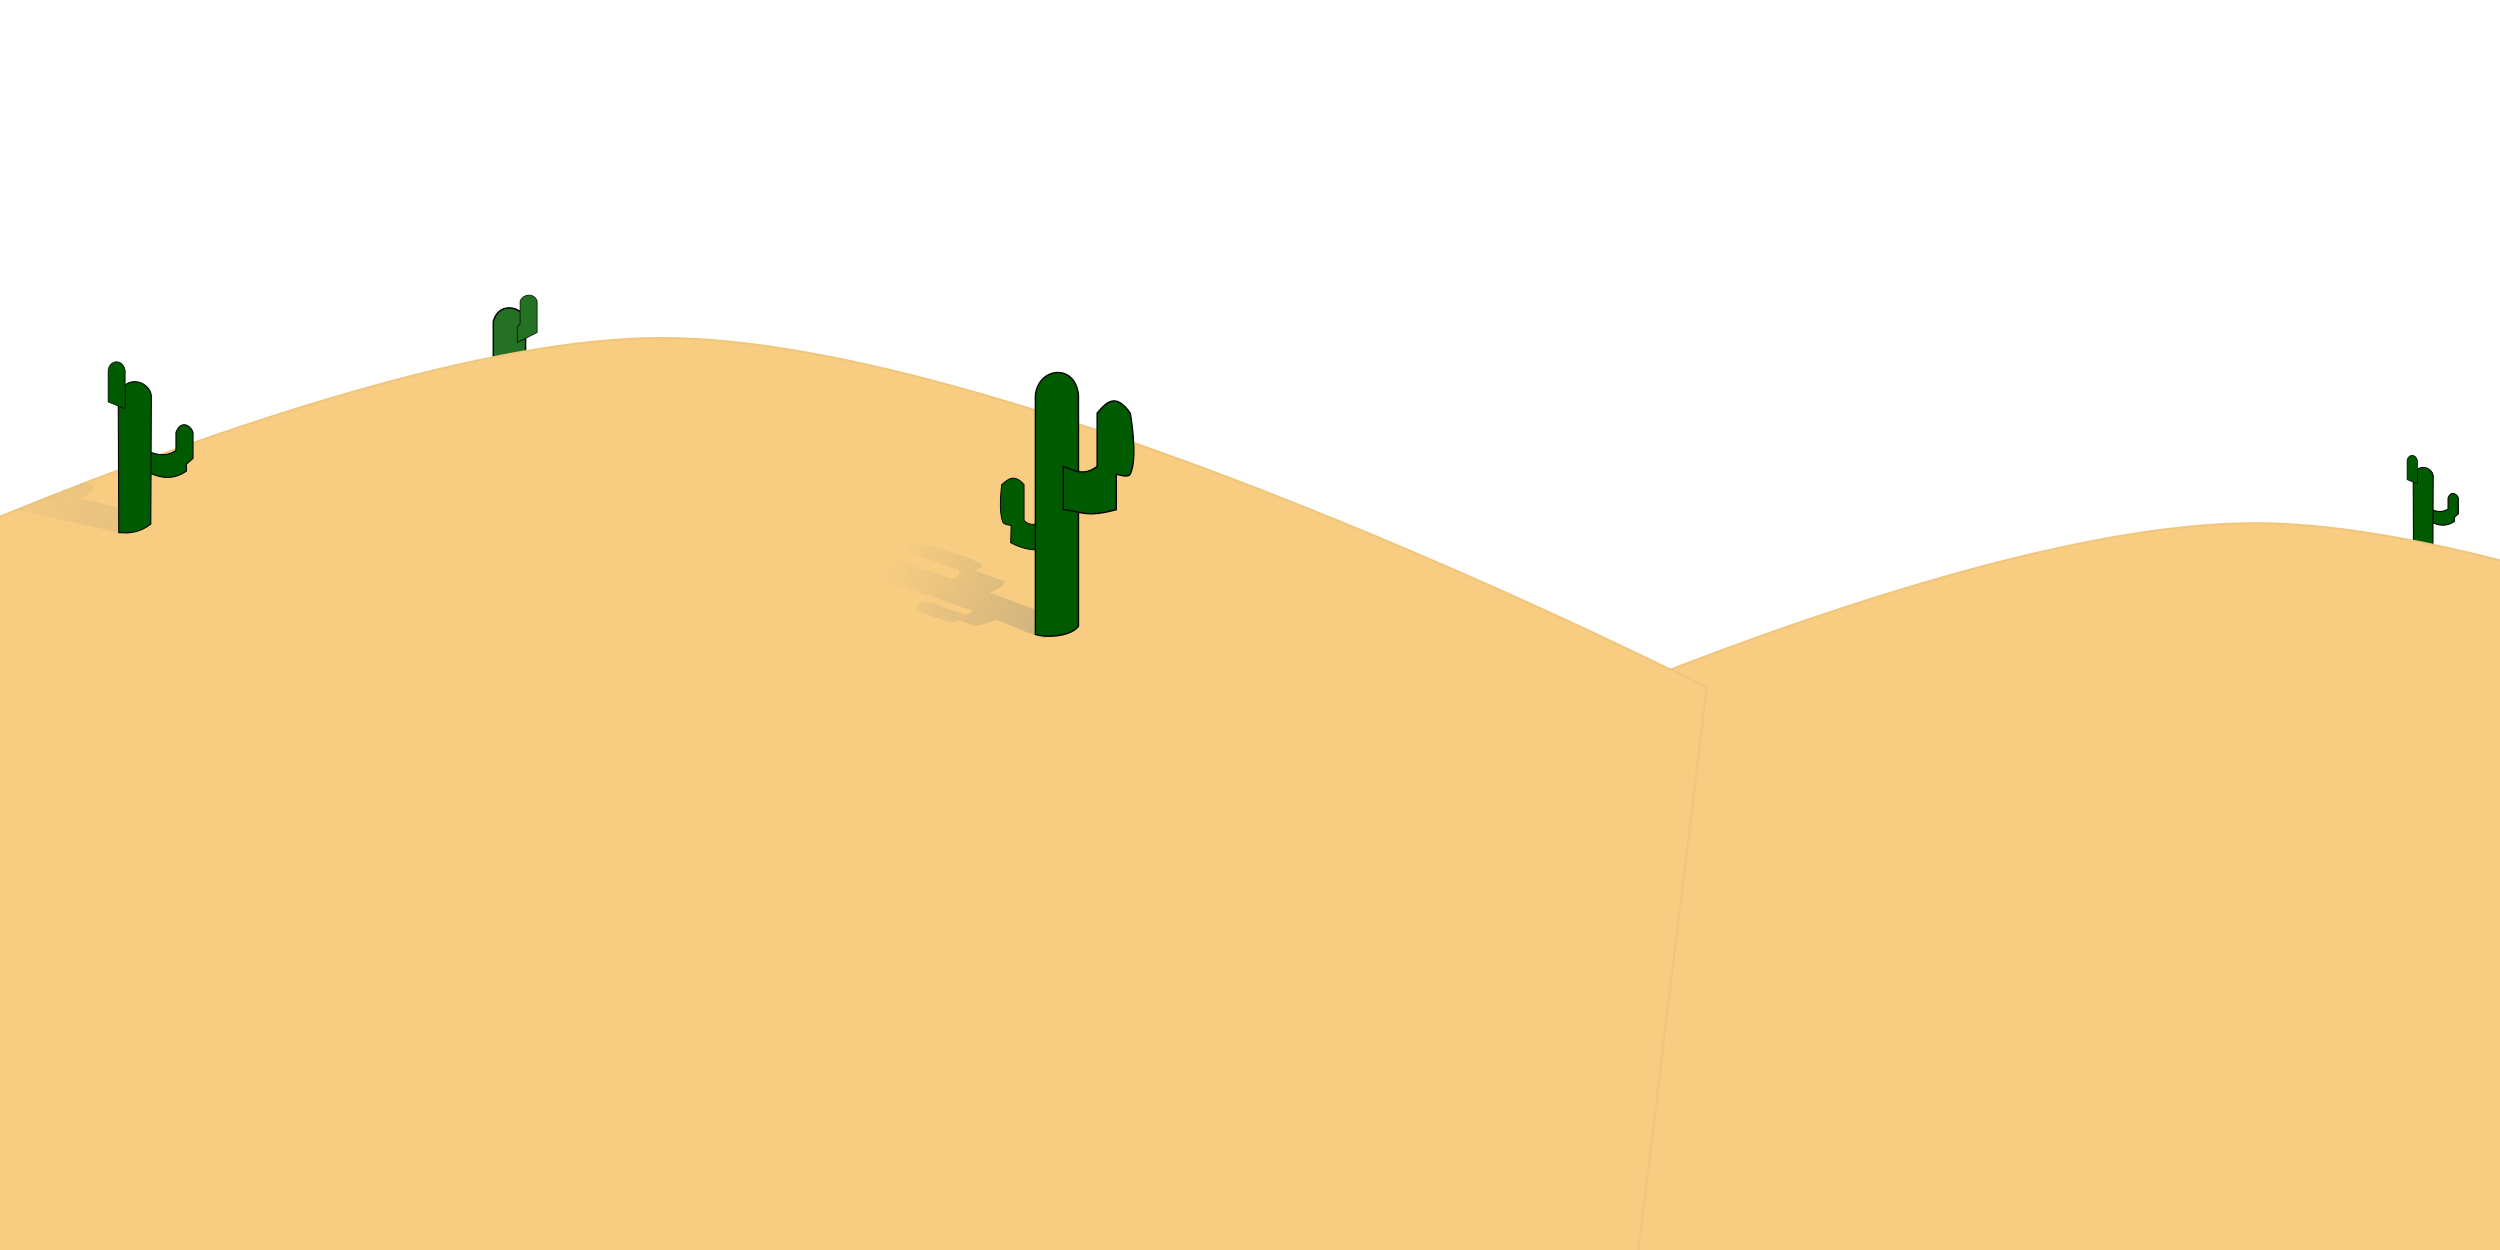 <?xml version="1.0" encoding="UTF-8" standalone="no"?>
<!-- Created with Inkscape (http://www.inkscape.org/) -->

<svg
   xmlns:dc="http://purl.org/dc/elements/1.1/"
   xmlns:cc="http://creativecommons.org/ns#"
   xmlns:rdf="http://www.w3.org/1999/02/22-rdf-syntax-ns#"
   xmlns:svg="http://www.w3.org/2000/svg"
   xmlns="http://www.w3.org/2000/svg"
   xmlns:xlink="http://www.w3.org/1999/xlink"
   xmlns:sodipodi="http://sodipodi.sourceforge.net/DTD/sodipodi-0.dtd"
   xmlns:inkscape="http://www.inkscape.org/namespaces/inkscape"
   width="1200"
   height="600"
   id="svg6005"
   version="1.1"
   inkscape:version="0.48.0 r9654"
   sodipodi:docname="desert-hub.svg"
   inkscape:export-filename="C:\Users\Jake\Documents\FlashDevelop\HumphreyRemastered\lib\art\decals\desert-hub.png"
   inkscape:export-xdpi="90"
   inkscape:export-ydpi="90">
  <defs
     id="defs6007">
    <linearGradient
       inkscape:collect="always"
       id="linearGradient6640">
      <stop
         style="stop-color:#656e71;stop-opacity:1"
         offset="0"
         id="stop6642" />
      <stop
         style="stop-color:#656e71;stop-opacity:0"
         offset="1"
         id="stop6644" />
    </linearGradient>
    <filter
       inkscape:collect="always"
       id="filter6636"
       color-interpolation-filters="sRGB">
      <feGaussianBlur
         inkscape:collect="always"
         stdDeviation="1.356"
         id="feGaussianBlur6638" />
    </filter>
    <linearGradient
       inkscape:collect="always"
       xlink:href="#linearGradient6640"
       id="linearGradient6646"
       x1="424.286"
       y1="782.729"
       x2="590.357"
       y2="726.648"
       gradientUnits="userSpaceOnUse" />
    <linearGradient
       inkscape:collect="always"
       xlink:href="#linearGradient6640"
       id="linearGradient6649"
       gradientUnits="userSpaceOnUse"
       x1="424.286"
       y1="782.729"
       x2="590.357"
       y2="726.648" />
    <linearGradient
       inkscape:collect="always"
       xlink:href="#linearGradient6640"
       id="linearGradient6683"
       gradientUnits="userSpaceOnUse"
       x1="424.286"
       y1="782.729"
       x2="590.357"
       y2="726.648" />
    <linearGradient
       inkscape:collect="always"
       xlink:href="#linearGradient6640"
       id="linearGradient9356"
       gradientUnits="userSpaceOnUse"
       x1="424.286"
       y1="782.729"
       x2="590.357"
       y2="726.648" />
  </defs>
  <sodipodi:namedview
     id="base"
     pagecolor="#ffffff"
     bordercolor="#666666"
     borderopacity="1.0"
     inkscape:pageopacity="0.0"
     inkscape:pageshadow="2"
     inkscape:zoom="0.24748737"
     inkscape:cx="635.50372"
     inkscape:cy="293.47471"
     inkscape:document-units="px"
     inkscape:current-layer="layer1"
     showgrid="false"
     inkscape:window-width="1440"
     inkscape:window-height="838"
     inkscape:window-x="-8"
     inkscape:window-y="-8"
     inkscape:window-maximized="1" />
  <g
     inkscape:label="Layer 1"
     inkscape:groupmode="layer"
     id="layer1"
     transform="translate(0,-452.362)">
    <path
       sodipodi:nodetypes="cccccccccc"
       inkscape:connector-curvature="0"
       id="path6053-9"
       d="m 1180.012,691.428 0,7.531 -1.918,1.662 0,2.031 c -3.904,2.71 -7.808,2.108 -11.711,4e-5 l 0,-5.971 c 2.758,1.09 5.53,2.067 8.683,0 l 0,-5.253 c 1.522,-3.913 4.409,-1.814 4.947,2e-5 z"
       style="fill:#005a00;fill-opacity:1;stroke:#000000;stroke-width:0.512;stroke-opacity:1" />
    <path
       sodipodi:nodetypes="ccccc"
       inkscape:connector-curvature="0"
       id="path6055-9"
       d="m 1158.337,680.681 c 2.329,-6.336 8.906,-4.117 9.602,0 l -0.164,37.305 c -3.276,2.573 -6.292,2.687 -9.275,2.485 z"
       style="fill:#005a00;fill-opacity:1;stroke:#000000;stroke-width:0.512;stroke-opacity:1" />
    <path
       sodipodi:nodetypes="ccccc"
       inkscape:connector-curvature="0"
       id="path6057-7"
       d="m 1160.346,673.438 c -0.685,-3.372 -4.438,-3.209 -4.936,0 l 0,9.147 4.936,2.04 z"
       style="fill:#005a00;fill-opacity:1;stroke:#000000;stroke-width:0.345;stroke-opacity:1" />
    <path
       style="fill:#f8cd81;fill-opacity:1;stroke:#efc67e;stroke-opacity:1"
       d="m 580.876,871.341 c 0,0 329.952,-168.074 501.961,-167.841 170.219,0.23 506.562,172.842 506.562,172.842 l -33.502,171.952 -744.857,45.819 C 692.836,979.862 580.876,871.341 580.876,871.341 z"
       id="path6081"
       inkscape:connector-curvature="0"
       sodipodi:nodetypes="csccsc" />
    <path
       sodipodi:nodetypes="ccccc"
       inkscape:connector-curvature="0"
       id="path6043"
       d="m 236.786,606.686 c 3.061,-10.941 15.708,-6.184 15.486,0 l 0,30.271 -15.486,-4e-5 z"
       style="fill:#247124;fill-opacity:1;stroke:#000000;stroke-width:0.706;stroke-opacity:1" />
    <path
       sodipodi:nodetypes="cscccc"
       inkscape:connector-curvature="0"
       id="path6045"
       d="m 819.261,782.448 c 0,0 -329.952,-168.074 -501.961,-167.841 -170.219,0.23 -496.562,167.127 -496.562,167.127 l 168.879,272.494 796.623,-0.437 z"
       style="fill:#f8cd81;fill-opacity:1;stroke:#efc67e;stroke-opacity:1" />
    <path
       sodipodi:nodetypes="ccsscccccc"
       transform="matrix(-1,0,0,0.722,572.244,156.969)"
       inkscape:connector-curvature="0"
       id="path6681"
       d="m 545.582,736.979 c -1.035,0.303 -0.995,0.418 -1.886,0.691 -1.307,-0.71 -1.705,-4.056 -2.613,-3.411 -3.628,2.581 -6.753,-5.035 -9.519,-4.391 -1.89,0.441 -3.618,1.721 -5.043,2.157 1.968,4.448 2.956,5.761 7.098,8.405 -12.134,3.72 -22.728,8.167 -34.863,11.887 3.895,4.11 7.79,8.221 11.684,12.331 4.093,-1.257 30.582,-9.334 54.363,-16.626 -15.401,-8.44 -10.402,-5.499 -19.221,-11.042 z"
       style="opacity:0.504;fill:url(#linearGradient6683);fill-opacity:1;stroke:none;filter:url(#filter6636)" />
    <path
       sodipodi:nodetypes="ccccccsccc"
       inkscape:connector-curvature="0"
       id="path6047"
       d="m 491.545,684.97 5.2e-4,17.238 c 4.438,4.075 7.276,0.144 10.872,10e-5 l 0,13.89 c -5.441,0.739 -11.218,0.09 -17.312,-3.254 l 0.252,-8.293 c 0,0 -3.417,-0.199 -3.985,-1.593 -2.313,-5.677 -0.53,-17.988 -0.53,-17.988 3.025,-2.552 5.908,-5.44 10.704,0 z"
       style="fill:#005a00;fill-opacity:1;stroke:#000000;stroke-width:0.449;stroke-opacity:1" />
    <path
       style="opacity:0.748;fill:url(#linearGradient6649);fill-opacity:1;stroke:none;filter:url(#filter6636)"
       d="m 594.799,713.279 c -6.042,-3.654 -13.792,-0.875 -19.91,2.602 -9.409,4.797 -10.776,4.547 -20.185,9.344 -3.216,-1.084 -4.916,-6.133 -0.472,-6.909 6.647,-3.389 13.295,-6.779 19.942,-10.168 4.158,-5.894 -0.268,-6.683 -5.239,-5.489 -4.915,0.292 -9.492,3.221 -14.16,4.972 -4.97,2.439 -10.504,4.494 -14.369,8.719 0.917,2.548 6.547,2.685 1.686,4.301 -4.204,2.144 -8.409,4.287 -12.613,6.431 2.383,4.04 3.489,5.156 7.851,7.002 -11.661,5.953 -26.44,14.514 -38.575,18.233 3.895,4.11 7.79,8.221 11.684,12.331 6.571,-2.017 17.313,-9.124 23.628,-12.351 3.279,1.909 7.285,4.345 11.19,3.773 2.147,-1.154 4.295,-2.309 6.442,-3.463 3.527,2.872 8.178,-0.337 11.905,-1.923 3.549,-1.903 12.311,-5.189 6.776,-9.35 -2.679,-1.094 -5.647,-0.786 -8.185,0.971 -4.078,2.079 -8.156,4.158 -12.233,6.237 -3.655,0.337 -6.281,-2.371 -1.721,-3.473 17.462,-8.95 26.956,-12.703 44.373,-21.746 3.865,-1.956 6.368,-7.608 2.183,-10.043 z"
       id="path6621"
       inkscape:connector-curvature="0"
       transform="matrix(-1,0,0,0.722,1012.143,206.659)"
       sodipodi:nodetypes="cccccccccccccccccccccccc" />
    <path
       sodipodi:nodetypes="ccccc"
       inkscape:connector-curvature="0"
       id="path6049"
       d="m 496.986,642.047 c 1.485,-13.651 19.238,-15.358 20.682,0 l 0,110.845 c -3.035,4.406 -13.451,6.02 -20.682,4 z"
       style="fill:#005a00;fill-opacity:1;stroke:#000000;stroke-width:0.666;stroke-opacity:1" />
    <path
       sodipodi:nodetypes="csccccccc"
       inkscape:connector-curvature="0"
       id="path6051"
       d="m 542.516,650.652 c 0,0 3.892,21.322 5.4e-4,29.287 -0.98,2.004 -6.691,0 -6.691,0 l 5.8e-4,17.07 c -15.406,4.238 -17.555,0.371 -25.424,0 l 0,-20.752 c 4.968,1.65 9.471,5.048 16.224,3e-5 l 0,-25.605 c 4.363,-5.139 8.761,-10.083 15.89,-3e-5 z"
       style="fill:#005a00;fill-opacity:1;stroke:#000000;stroke-width:0.666;stroke-opacity:1" />
    <path
       sodipodi:nodetypes="cccccccccc"
       inkscape:connector-curvature="0"
       id="path6053"
       d="m 92.654,659.914 0,12.476 -3.178,2.753 -3e-5,3.365 c -6.467,4.49 -12.935,3.493 -19.403,6e-5 l 0,-9.892 c 4.569,1.805 9.162,3.424 14.385,0 l -3e-5,-8.703 c 2.522,-6.483 7.304,-3.005 8.196,3e-5 z"
       style="fill:#005a00;fill-opacity:1;stroke:#000000;stroke-width:0.512;stroke-opacity:1" />
    <path
       sodipodi:nodetypes="ccccc"
       inkscape:connector-curvature="0"
       id="path6055"
       d="m 56.745,642.109 c 3.859,-10.497 14.755,-6.821 15.907,0 l -0.271,61.804 c -5.427,4.262 -10.424,4.452 -15.365,4.117 z"
       style="fill:#005a00;fill-opacity:1;stroke:#000000;stroke-width:0.512;stroke-opacity:1" />
    <path
       sodipodi:nodetypes="ccccc"
       inkscape:connector-curvature="0"
       id="path6057"
       d="m 60.074,630.11 c -1.135,-5.587 -7.353,-5.316 -8.178,0 l 0,15.154 8.178,3.379 z"
       style="fill:#005a00;fill-opacity:1;stroke:#000000;stroke-width:0.345;stroke-opacity:1" />
    <path
       sodipodi:nodetypes="ccccccc"
       inkscape:connector-curvature="0"
       id="path6059"
       d="m 257.819,596.819 c -1.287,-3.634 -6.26,-3.803 -8.178,0 l 3e-5,10.947 -1.327,1.416 0,7.57 9.504,-4.779 z"
       style="fill:#247124;fill-opacity:1;stroke:#000000;stroke-width:0.345;stroke-opacity:1" />
  </g>
</svg>
